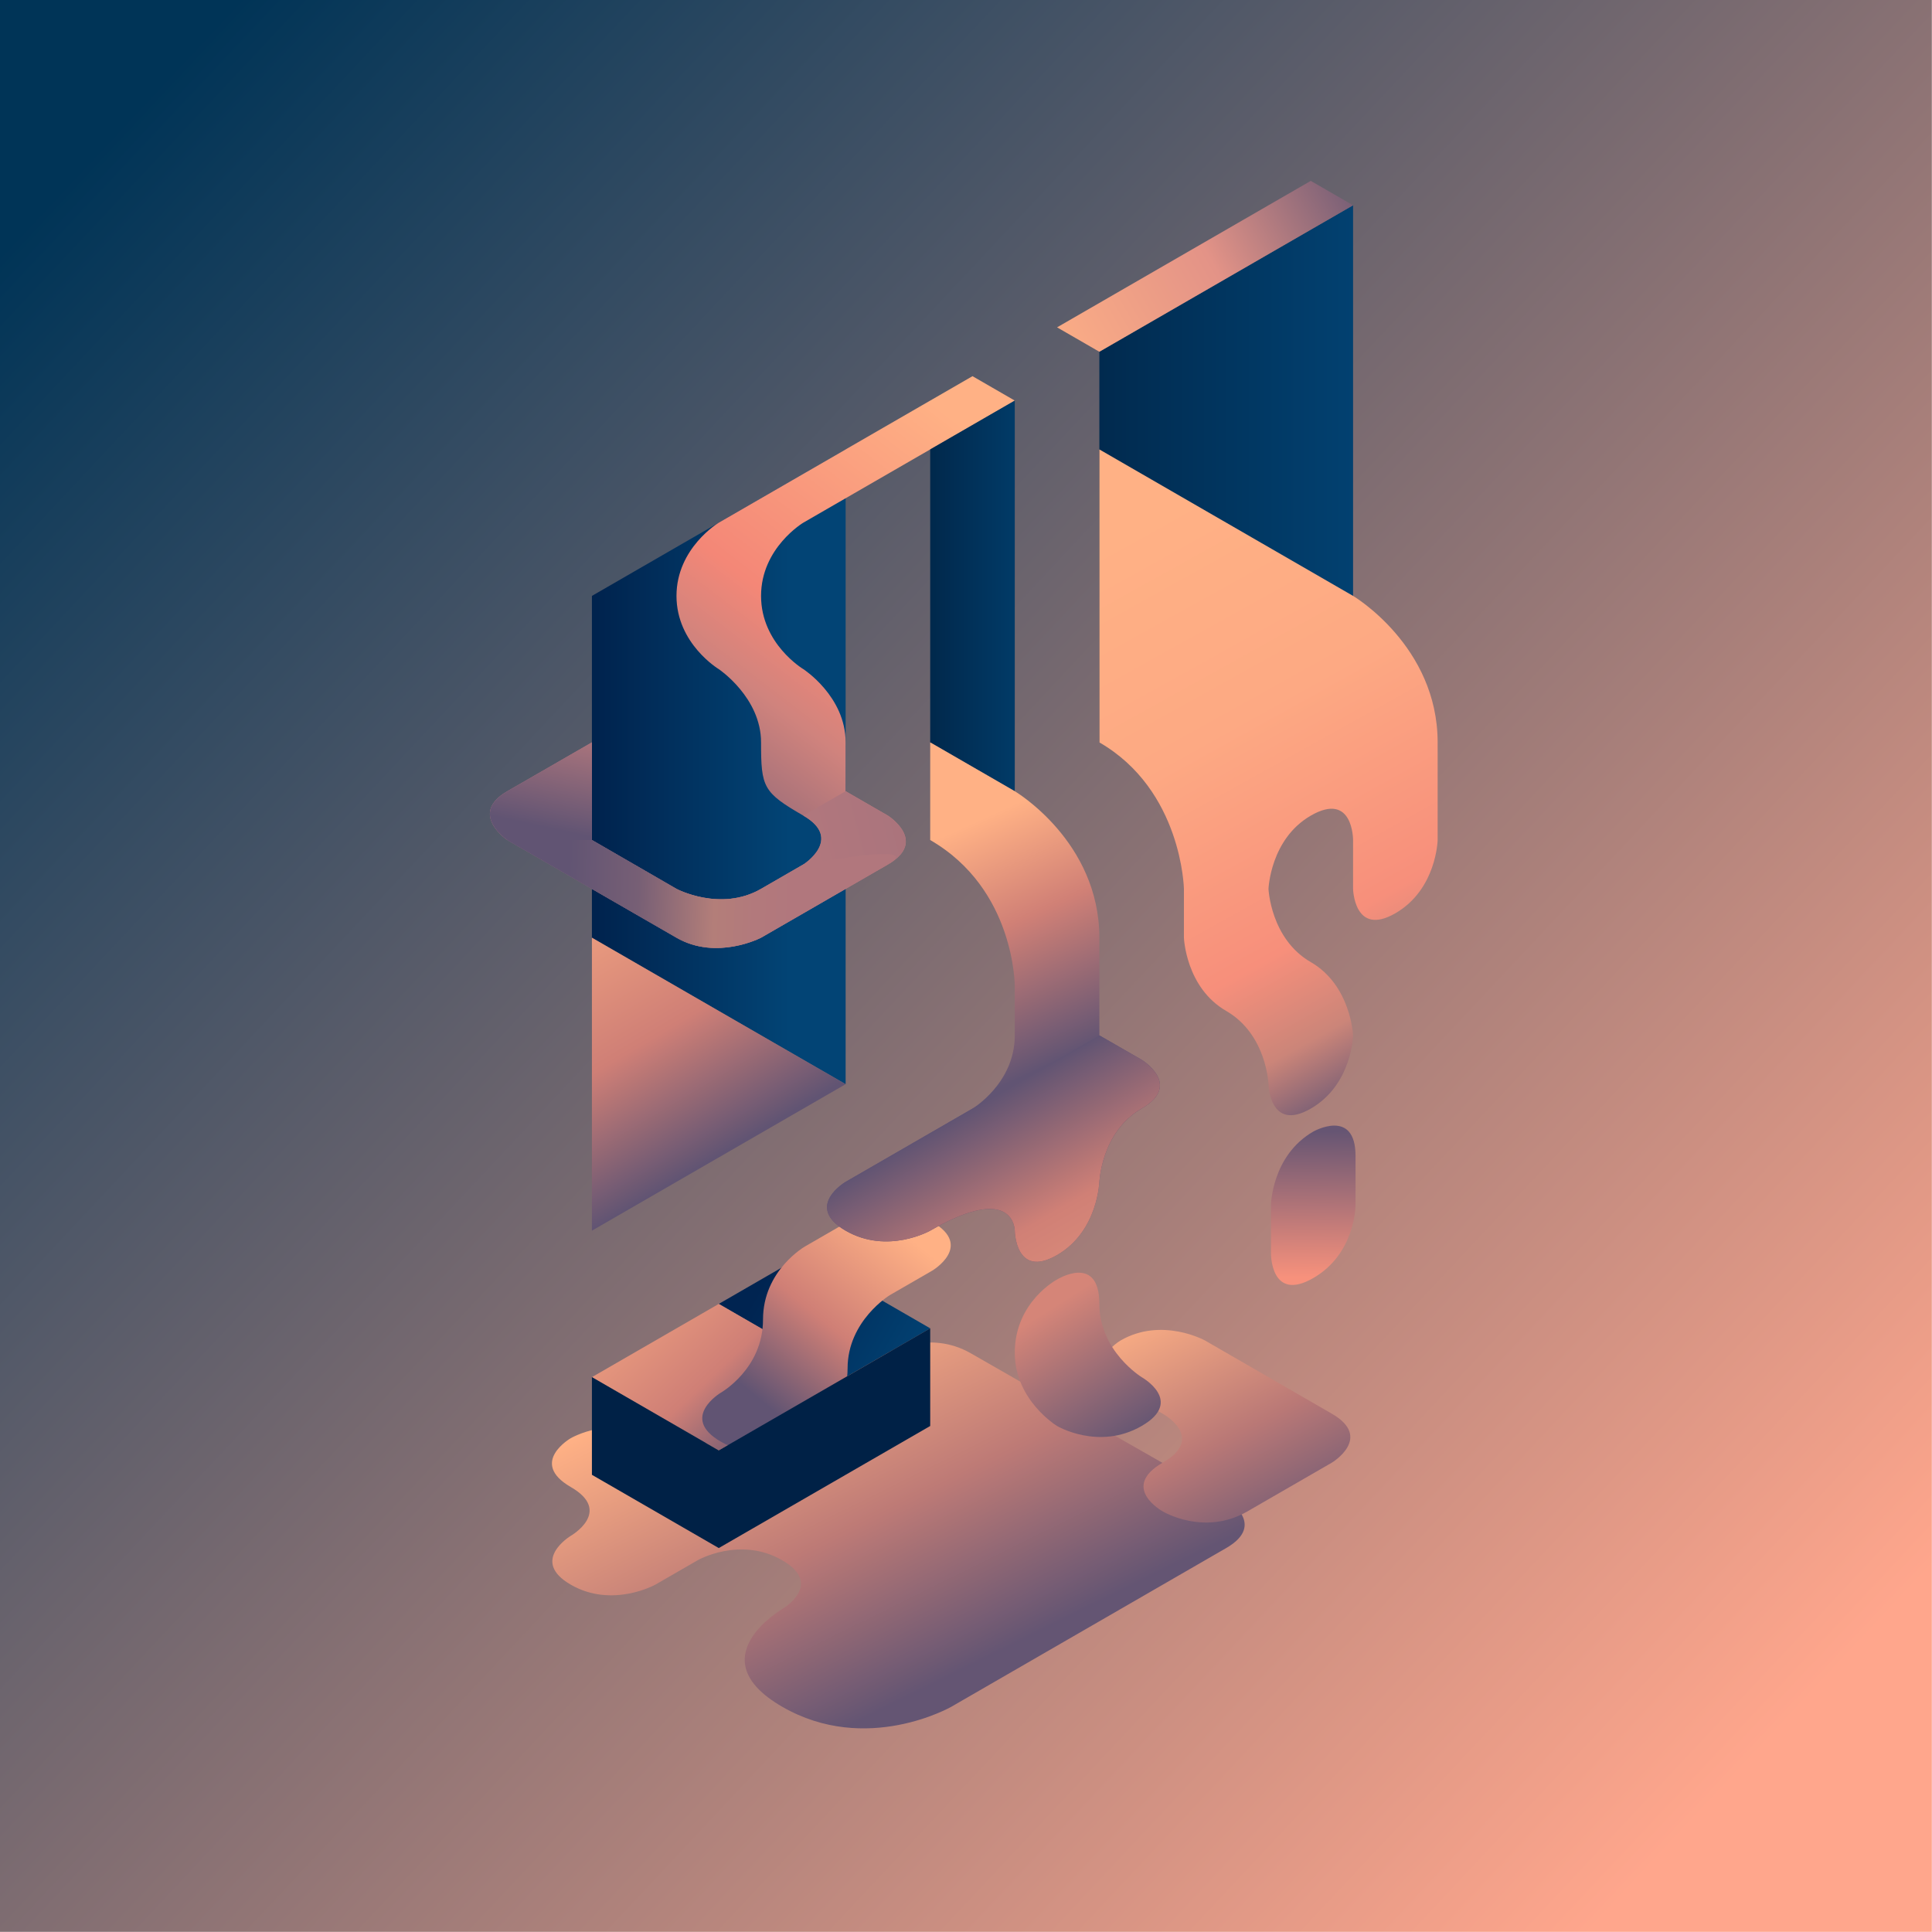 <?xml version="1.0" encoding="UTF-8" standalone="no"?>
<!DOCTYPE svg PUBLIC "-//W3C//DTD SVG 1.1//EN" "http://www.w3.org/Graphics/SVG/1.1/DTD/svg11.dtd">
<svg width="100%" height="100%" viewBox="0 0 1080 1080" version="1.1" xmlns="http://www.w3.org/2000/svg" xmlns:xlink="http://www.w3.org/1999/xlink" xml:space="preserve" xmlns:serif="http://www.serif.com/" style="fill-rule:evenodd;clip-rule:evenodd;stroke-linejoin:round;stroke-miterlimit:2;">
    <g transform="matrix(1,0,0,1,-17.102,-2525.22)">
        <g id="Bekk" transform="matrix(1.179,0,0,1.179,-250.983,2411.49)">
            <rect x="227.368" y="96.451" width="915.97" height="915.97" style="fill:none;"/>
            <clipPath id="_clip1">
                <rect x="227.368" y="96.451" width="915.97" height="915.97"/>
            </clipPath>
            <g clip-path="url(#_clip1)">
                <g transform="matrix(0.751,0,0,0.751,-1883.33,73.749)">
                    <g transform="matrix(1,0,0,1,1456.12,-2240.26)">
                        <rect x="1337.79" y="2240.26" width="1267.61" height="1267.61" style="fill:url(#_Linear2);"/>
                    </g>
                    <g id="bekk.svg" transform="matrix(1.232,0,0,1.232,3427.71,640.244)">
                        <g transform="matrix(1,0,0,1,-277.5,-425.5)">
                            <rect id="Artboard1" x="0" y="0" width="554.559" height="850" style="fill:none;"/>
                            <path d="M404.921,698.649C404.921,698.649 426.182,711.396 404.921,723.671C383.659,735.946 350.747,754.949 350.747,754.949L264.068,804.993C264.068,804.993 220.59,829.935 177.389,804.993C134.188,780.05 177.389,754.949 177.389,754.949C177.389,754.949 198.989,742.397 177.389,729.927C155.789,717.456 134.05,729.927 134.05,729.927L112.38,742.438C112.38,742.438 90.305,754.714 69.041,742.438C47.776,730.161 69.041,717.416 69.041,717.416C69.041,717.416 90.762,704.934 69.041,692.394C47.32,679.853 69.041,667.372 69.041,667.372C69.041,667.372 90.6,654.797 112.38,667.372C134.16,679.946 177.389,654.861 177.389,654.861L220,630.195L230.835,623.94C230.835,623.94 252.289,611.304 274.174,623.94C296.06,636.575 404.921,698.649 404.921,698.649Z" style="fill:url(#_Linear3);"/>
                            <path d="M339.912,110.632L469.93,35.566L469.93,235.742L339.912,310.808L339.912,110.632Z" style="fill:url(#_Linear4);"/>
                            <path d="M209.894,160.676L79.876,235.742L79.876,410.896L209.894,485.962L209.894,160.676Z" style="fill:url(#_Linear5);"/>
                            <path d="M144.885,198.209L274.903,123.143L296.573,135.654L188.224,198.209C188.224,198.209 166.554,211.1 166.554,235.742C166.554,260.384 188.224,273.275 188.224,273.275C188.224,273.275 209.894,287.232 209.894,310.808L209.894,335.83L231.563,348.341C231.563,348.341 252.196,361.451 231.563,373.363C210.931,385.275 166.554,410.896 166.554,410.896C166.554,410.896 143.803,422.782 123.215,410.896C102.627,399.01 36.536,360.852 36.536,360.852C36.536,360.852 16.427,347.44 36.536,335.83C56.646,324.22 79.876,310.808 79.876,310.808L79.876,360.852L123.215,385.874C123.215,385.874 145.793,397.861 166.554,385.874C187.316,373.887 188.224,373.363 188.224,373.363C188.224,373.363 208.902,360.279 188.224,348.341C167.547,336.403 166.554,333.832 166.554,310.808C166.554,287.784 144.885,273.275 144.885,273.275C144.885,273.275 123.215,260.3 123.215,235.742C123.215,211.184 144.885,198.209 144.885,198.209Z" style="fill:url(#_Linear6);"/>
                            <path d="M188.224,348.341L209.894,335.83L231.563,348.341C231.563,348.341 252.196,361.451 231.563,373.363C210.931,385.275 166.554,410.896 166.554,410.896C166.554,410.896 143.803,422.782 123.215,410.896C102.627,399.01 36.536,360.852 36.536,360.852C36.536,360.852 16.427,347.44 36.536,335.83C56.646,324.22 79.876,310.808 79.876,310.808L79.876,360.852L123.215,385.874C123.215,385.874 145.793,397.861 166.554,385.874C187.316,373.887 188.224,373.363 188.224,373.363C188.224,373.363 208.902,360.279 188.224,348.341Z" style="fill:url(#_Linear7);"/>
                            <path d="M123.215,385.874C123.215,385.874 143.803,422.782 123.215,410.896C102.627,399.01 36.536,360.852 36.536,360.852C36.536,360.852 16.427,347.44 36.536,335.83C56.646,324.22 79.876,310.808 79.876,310.808L79.876,360.852L123.215,385.874Z" style="fill:url(#_Linear8);"/>
                            <path d="M188.224,373.363C188.224,373.363 252.196,361.451 231.563,373.363C210.931,385.275 166.554,410.896 166.554,410.896C166.554,410.896 143.803,422.782 123.215,410.896C102.627,399.01 36.536,360.852 36.536,360.852L79.876,360.852L123.215,385.874C123.215,385.874 145.793,397.861 166.554,385.874C187.316,373.887 188.224,373.363 188.224,373.363Z" style="fill:url(#_Linear9);"/>
                            <path d="M296.573,335.83L253.233,310.808L253.233,160.676L296.573,135.654L296.573,335.83Z" style="fill:url(#_Linear10);"/>
                            <path d="M253.233,611.072L188.224,573.539L144.885,598.561L209.894,636.094L253.233,611.072Z" style="fill:url(#_Linear11);"/>
                            <path d="M144.885,673.627L209.894,636.094L144.885,598.561L79.876,636.094L144.885,673.627Z" style="fill:url(#_Linear12);"/>
                            <path d="M210.894,556.517C210.894,556.517 232.795,544.14 254.233,556.517C275.671,568.894 254.233,581.539 254.233,581.539L232.563,594.05C232.563,594.05 210.894,607.171 210.894,631.583C210.894,656.541 189.224,669.116 189.224,669.116C189.224,669.116 167.547,681.623 145.885,669.116C124.603,656.829 145.885,644.094 145.885,644.094C145.885,644.094 167.554,631.877 167.554,606.561C167.554,581.246 189.224,569.028 189.224,569.028L210.894,556.517Z" style="fill:url(#_Linear13);"/>
                            <path d="M253.233,310.808L296.573,335.83C296.573,335.83 339.912,361.441 339.912,410.896L339.912,460.94L361.582,473.451C361.582,473.451 382.689,486.287 361.582,498.473C340.474,510.659 339.926,536.994 339.912,536.006C339.898,535.018 339.615,561.199 318.242,573.539C296.869,585.879 296.573,561.028 296.573,561.028C296.573,561.028 296.607,535.986 253.233,561.028C253.233,561.028 231.341,573.411 209.894,561.028C188.446,548.645 209.894,536.006 209.894,536.006L274.903,498.473C274.903,498.473 296.573,485.529 296.573,460.94L296.573,435.918C296.573,435.918 296.862,386.041 253.233,360.852L253.233,310.808Z" style="fill:url(#_Linear14);"/>
                            <path d="M209.894,536.006L339.912,460.94L361.582,473.451C361.582,473.451 382.689,486.287 361.582,498.473C340.474,510.659 339.926,536.994 339.912,536.006C339.898,535.018 339.615,561.199 318.242,573.539C296.869,585.879 296.573,561.028 296.573,561.028C296.573,561.028 296.607,535.986 253.233,561.028C253.233,561.028 231.341,573.411 209.894,561.028C188.446,548.645 209.894,536.006 209.894,536.006Z" style="fill:url(#_Linear15);"/>
                            <path d="M253.233,611.072L144.885,673.627L79.876,636.094L79.876,686.138L144.885,723.671L253.233,661.116L253.233,611.072Z" style="fill:rgb(0,33,70);"/>
                            <path d="M79.876,561.028L209.894,485.962L79.876,410.896L79.876,561.028Z" style="fill:url(#_Linear16);"/>
                            <path d="M339.912,160.676L469.93,235.742C469.93,235.742 513.269,261.391 513.269,310.808L513.269,360.852C513.269,360.852 512.728,386.187 491.6,398.385C470.472,410.583 469.93,385.874 469.93,385.874L469.93,360.852C469.93,360.852 470.062,335.754 448.26,348.341C427.526,360.312 426.591,385.874 426.591,385.874C426.591,385.874 427.649,411.507 448.26,423.407C468.872,435.307 469.93,460.94 469.93,460.94C469.93,460.94 469.412,486.261 448.26,498.473C427.108,510.685 426.591,485.962 426.591,485.962C426.591,485.962 425.682,460.415 404.921,448.429C384.16,436.443 383.251,410.896 383.251,410.896L383.251,385.874C383.251,385.874 382.326,335.296 339.912,310.808" style="fill:url(#_Linear17);"/>
                            <path d="M513.269,435.918L513.269,460.94" style="fill:none;"/>
                            <path d="M449.525,510.254C449.525,510.254 471.194,497.9 471.194,522.765L471.194,547.787C471.194,547.787 471.323,572.735 449.525,585.32C427.726,597.906 427.855,572.809 427.855,572.809L427.855,547.787C427.855,547.787 428.291,522.513 449.525,510.254Z" style="fill:url(#_Linear18);"/>
                            <path d="M339.912,110.632L318.242,98.121L448.26,23.055L469.93,35.566L339.912,110.632Z" style="fill:url(#_Linear19);"/>
                            <path d="M350.748,617.327C350.748,617.327 329.348,629.993 350.748,642.349C372.148,654.704 372.418,654.86 372.418,654.86C372.418,654.86 394.631,667.057 372.418,679.882C350.204,692.707 372.418,704.904 372.418,704.904C372.418,704.904 393.591,717.701 415.757,704.904C437.923,692.107 459.096,679.882 459.096,679.882C459.096,679.882 480.313,667.11 459.096,654.86C437.879,642.61 394.087,617.327 394.087,617.327C394.087,617.327 371.978,605.07 350.748,617.327Z" style="fill:url(#_Linear20);"/>
                            <path d="M318.242,586.05C318.242,586.05 296.573,597.427 296.573,623.583C296.573,648.012 318.242,661.116 318.242,661.116C318.242,661.116 339.571,673.824 361.582,661.116C383.593,648.408 361.582,636.094 361.582,636.094C361.582,636.094 339.912,622.776 339.912,598.561C339.912,572.595 318.242,586.05 318.242,586.05Z" style="fill:url(#_Linear21);"/>
                        </g>
                    </g>
                </g>
            </g>
        </g>
    </g>
    <defs>
        <linearGradient id="_Linear2" x1="0" y1="0" x2="1" y2="0" gradientUnits="userSpaceOnUse" gradientTransform="matrix(1078.69,1004.61,-1004.61,1078.69,1401.62,2367.83)"><stop offset="0" style="stop-color:rgb(0,52,87);stop-opacity:1"/><stop offset="1" style="stop-color:rgb(255,166,140);stop-opacity:1"/></linearGradient>
        <linearGradient id="_Linear3" x1="0" y1="0" x2="1" y2="0" gradientUnits="userSpaceOnUse" gradientTransform="matrix(86.682,175.152,-175.152,86.682,69.038,667.373)"><stop offset="0" style="stop-color:rgb(255,177,133);stop-opacity:1"/><stop offset="0.54" style="stop-color:rgb(189,122,118);stop-opacity:1"/><stop offset="1" style="stop-color:rgb(100,85,115);stop-opacity:1"/></linearGradient>
        <linearGradient id="_Linear4" x1="0" y1="0" x2="1" y2="0" gradientUnits="userSpaceOnUse" gradientTransform="matrix(-198.929,2.43618e-14,-2.43618e-14,-198.929,487.43,130.994)"><stop offset="0" style="stop-color:rgb(2,68,117);stop-opacity:1"/><stop offset="1" style="stop-color:rgb(0,33,65);stop-opacity:1"/></linearGradient>
        <linearGradient id="_Linear5" x1="0" y1="0" x2="1" y2="0" gradientUnits="userSpaceOnUse" gradientTransform="matrix(-111.464,1.36504e-14,-1.36504e-14,-111.464,181.318,392.386)"><stop offset="0" style="stop-color:rgb(2,68,117);stop-opacity:1"/><stop offset="1" style="stop-color:rgb(0,31,73);stop-opacity:1"/></linearGradient>
        <linearGradient id="_Linear6" x1="0" y1="0" x2="1" y2="0" gradientUnits="userSpaceOnUse" gradientTransform="matrix(-171.081,224.962,-224.962,-171.081,264.265,143.573)"><stop offset="0" style="stop-color:rgb(255,177,133);stop-opacity:1"/><stop offset="0.46" style="stop-color:rgb(244,135,119);stop-opacity:1"/><stop offset="0.61" style="stop-color:rgb(208,131,125);stop-opacity:1"/><stop offset="1" style="stop-color:rgb(97,84,115);stop-opacity:1"/></linearGradient>
        <linearGradient id="_Linear7" x1="0" y1="0" x2="1" y2="0" gradientUnits="userSpaceOnUse" gradientTransform="matrix(127.712,-33.499,33.499,127.712,188.224,348.341)"><stop offset="0" style="stop-color:rgb(177,119,125);stop-opacity:1"/><stop offset="0.64" style="stop-color:rgb(165,114,124);stop-opacity:1"/><stop offset="0.84" style="stop-color:rgb(134,100,120);stop-opacity:1"/><stop offset="1" style="stop-color:rgb(97,84,115);stop-opacity:1"/></linearGradient>
        <linearGradient id="_Linear8" x1="0" y1="0" x2="1" y2="0" gradientUnits="userSpaceOnUse" gradientTransform="matrix(11.143,-51.482,51.482,11.143,58.651,354.955)"><stop offset="0" style="stop-color:rgb(97,84,115);stop-opacity:1"/><stop offset="1" style="stop-color:rgb(176,119,125);stop-opacity:1"/></linearGradient>
        <linearGradient id="_Linear9" x1="0" y1="0" x2="1" y2="0" gradientUnits="userSpaceOnUse" gradientTransform="matrix(-117.693,-4.075,4.075,-117.693,185.515,374.927)"><stop offset="0" style="stop-color:rgb(177,119,125);stop-opacity:1"/><stop offset="0.18" style="stop-color:rgb(178,121,124);stop-opacity:1"/><stop offset="0.36" style="stop-color:rgb(179,126,121);stop-opacity:1"/><stop offset="0.69" style="stop-color:rgb(119,95,117);stop-opacity:1"/><stop offset="1" style="stop-color:rgb(97,84,115);stop-opacity:1"/></linearGradient>
        <linearGradient id="_Linear10" x1="0" y1="0" x2="1" y2="0" gradientUnits="userSpaceOnUse" gradientTransform="matrix(-82.416,1.00931e-14,-1.00931e-14,-82.416,318.649,247.494)"><stop offset="0" style="stop-color:rgb(2,68,117);stop-opacity:1"/><stop offset="1" style="stop-color:rgb(0,33,65);stop-opacity:1"/></linearGradient>
        <linearGradient id="_Linear11" x1="0" y1="0" x2="1" y2="0" gradientUnits="userSpaceOnUse" gradientTransform="matrix(84.343,47.863,-47.863,84.343,168.89,584.702)"><stop offset="0" style="stop-color:rgb(0,36,81);stop-opacity:1"/><stop offset="1" style="stop-color:rgb(2,68,117);stop-opacity:1"/></linearGradient>
        <linearGradient id="_Linear12" x1="0" y1="0" x2="1" y2="0" gradientUnits="userSpaceOnUse" gradientTransform="matrix(-97.963,-103.965,103.965,-97.963,144.885,698.965)"><stop offset="0" style="stop-color:rgb(97,84,115);stop-opacity:1"/><stop offset="0.34" style="stop-color:rgb(207,127,118);stop-opacity:1"/><stop offset="1" style="stop-color:rgb(255,177,133);stop-opacity:1"/></linearGradient>
        <linearGradient id="_Linear13" x1="0" y1="0" x2="1" y2="0" gradientUnits="userSpaceOnUse" gradientTransform="matrix(-72,87.25,-87.25,-72,241.28,563.263)"><stop offset="0" style="stop-color:rgb(255,177,133);stop-opacity:1"/><stop offset="0.54" style="stop-color:rgb(207,127,118);stop-opacity:1"/><stop offset="1" style="stop-color:rgb(97,84,115);stop-opacity:1"/></linearGradient>
        <linearGradient id="_Linear14" x1="0" y1="0" x2="1" y2="0" gradientUnits="userSpaceOnUse" gradientTransform="matrix(53.458,117.593,-117.593,53.458,258.33,359.585)"><stop offset="0" style="stop-color:rgb(255,177,133);stop-opacity:1"/><stop offset="0.43" style="stop-color:rgb(208,128,118);stop-opacity:1"/><stop offset="1" style="stop-color:rgb(97,84,115);stop-opacity:1"/></linearGradient>
        <linearGradient id="_Linear15" x1="0" y1="0" x2="1" y2="0" gradientUnits="userSpaceOnUse" gradientTransform="matrix(-108.648,-187.595,187.595,-108.648,390.796,681.885)"><stop offset="0" style="stop-color:rgb(255,177,133);stop-opacity:1"/><stop offset="0.69" style="stop-color:rgb(208,128,118);stop-opacity:1"/><stop offset="1" style="stop-color:rgb(97,84,115);stop-opacity:1"/></linearGradient>
        <linearGradient id="_Linear16" x1="0" y1="0" x2="1" y2="0" gradientUnits="userSpaceOnUse" gradientTransform="matrix(-93.244,-155.715,155.715,-93.244,91.077,554.561)"><stop offset="0" style="stop-color:rgb(97,84,115);stop-opacity:1"/><stop offset="0.38" style="stop-color:rgb(207,127,118);stop-opacity:1"/><stop offset="1" style="stop-color:rgb(255,177,133);stop-opacity:1"/></linearGradient>
        <linearGradient id="_Linear17" x1="0" y1="0" x2="1" y2="0" gradientUnits="userSpaceOnUse" gradientTransform="matrix(152.065,275.024,-275.024,152.065,344.304,208.184)"><stop offset="0" style="stop-color:rgb(255,177,133);stop-opacity:1"/><stop offset="0.36" style="stop-color:rgb(253,169,131);stop-opacity:1"/><stop offset="0.72" style="stop-color:rgb(247,143,123);stop-opacity:1"/><stop offset="0.87" style="stop-color:rgb(203,133,121);stop-opacity:1"/><stop offset="1" style="stop-color:rgb(107,88,116);stop-opacity:1"/></linearGradient>
        <linearGradient id="_Linear18" x1="0" y1="0" x2="1" y2="0" gradientUnits="userSpaceOnUse" gradientTransform="matrix(-0.872,-74.549,74.549,-0.872,450.397,584.803)"><stop offset="0" style="stop-color:rgb(247,145,124);stop-opacity:1"/><stop offset="1" style="stop-color:rgb(102,85,115);stop-opacity:1"/></linearGradient>
        <linearGradient id="_Linear19" x1="0" y1="0" x2="1" y2="0" gradientUnits="userSpaceOnUse" gradientTransform="matrix(173.358,-100.088,100.088,173.358,307.407,116.888)"><stop offset="0" style="stop-color:rgb(255,177,133);stop-opacity:1"/><stop offset="0.52" style="stop-color:rgb(227,147,135);stop-opacity:1"/><stop offset="1" style="stop-color:rgb(97,84,115);stop-opacity:1"/></linearGradient>
        <linearGradient id="_Linear20" x1="0" y1="0" x2="1" y2="0" gradientUnits="userSpaceOnUse" gradientTransform="matrix(-65.009,-125.11,125.11,-65.009,426.591,723.671)"><stop offset="0" style="stop-color:rgb(110,89,116);stop-opacity:1"/><stop offset="0.42" style="stop-color:rgb(185,120,118);stop-opacity:1"/><stop offset="1" style="stop-color:rgb(255,177,133);stop-opacity:1"/></linearGradient>
        <linearGradient id="_Linear21" x1="0" y1="0" x2="1" y2="0" gradientUnits="userSpaceOnUse" gradientTransform="matrix(40.55,64.166,-64.166,40.55,321.032,596.95)"><stop offset="0" style="stop-color:rgb(213,133,120);stop-opacity:1"/><stop offset="1" style="stop-color:rgb(104,87,115);stop-opacity:1"/></linearGradient>
    </defs>
</svg>
